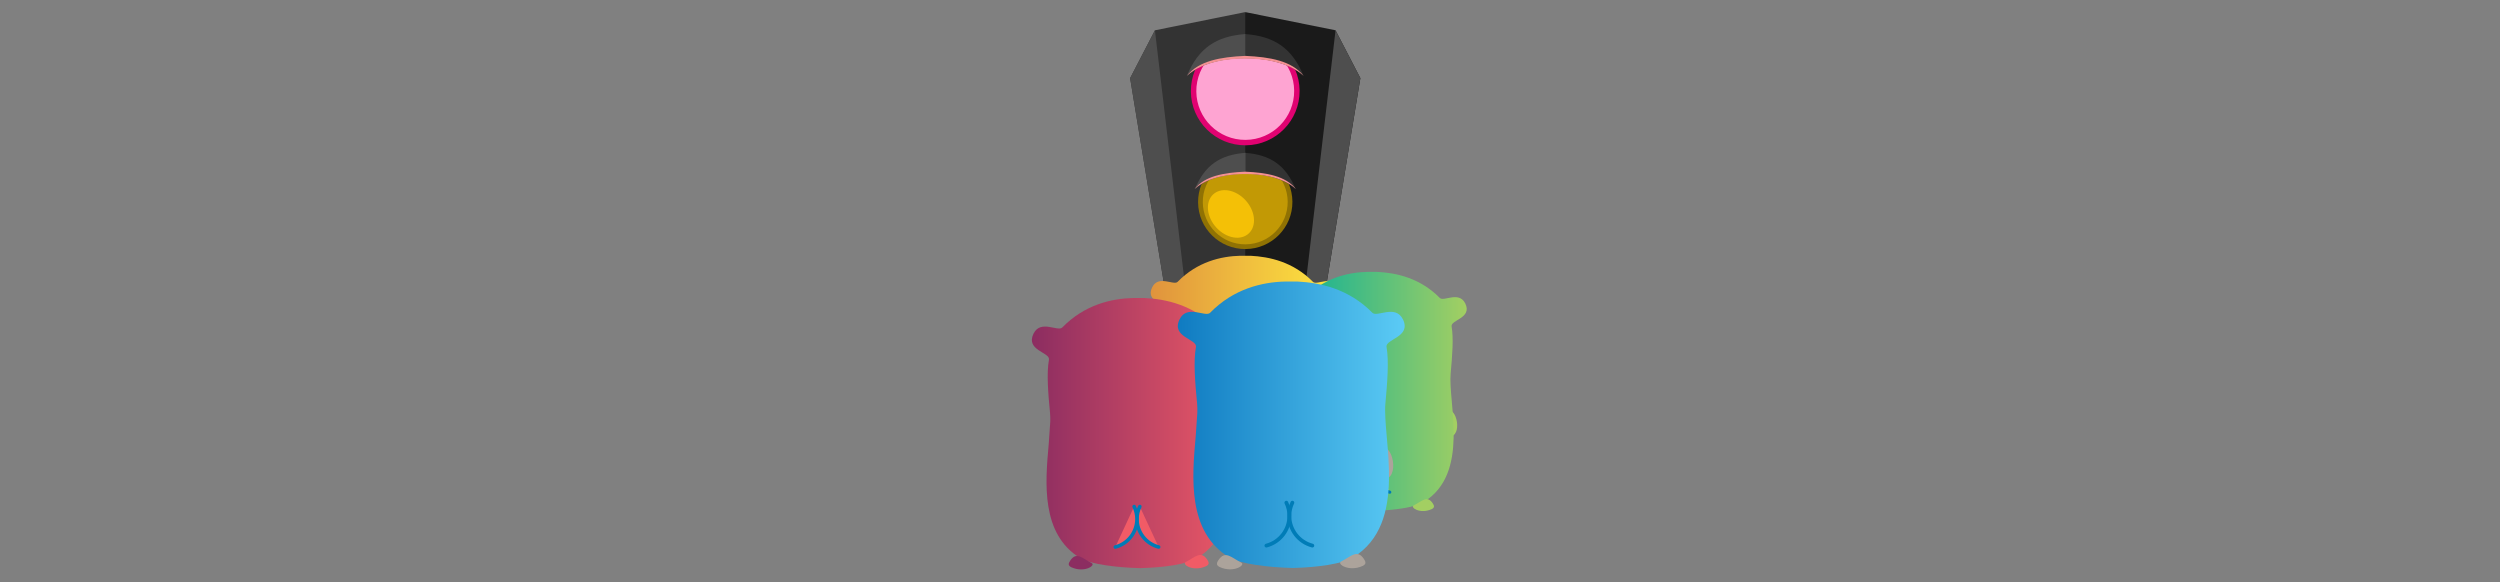 <?xml version="1.0" encoding="UTF-8" standalone="no"?>
<!DOCTYPE svg PUBLIC "-//W3C//DTD SVG 1.1//EN" "http://www.w3.org/Graphics/SVG/1.1/DTD/svg11.dtd">
<svg width="100%" height="100%" viewBox="0 0 601 140" version="1.1" xmlns="http://www.w3.org/2000/svg" xmlns:xlink="http://www.w3.org/1999/xlink" xml:space="preserve" xmlns:serif="http://www.serif.com/" style="fill-rule:evenodd;clip-rule:evenodd;stroke-linecap:round;stroke-linejoin:round;stroke-miterlimit:1.5;">
    <rect x="0" y="0" width="601" height="140" fill="#808080" stroke="none"/>
    <g transform="matrix(1,0,0,1,-203,-10160)">
        <g id="WaitGroups" transform="matrix(0.586,0,0,0.182,203.348,10160)">
            <rect x="0" y="0" width="1024" height="768" style="fill:none;"/>
            <g transform="matrix(0.475,0,0,0.475,314.181,-166.396)">
                <g transform="matrix(0.947,0,0,3.042,59.517,-48.969)">
                    <path d="M344.337,447.452L345.657,458.905L373.363,466.458L385.183,465.624L387.953,567.054L401.739,447.452L344.337,447.452Z" style="fill:rgb(122,109,103);"/>
                </g>
                <g transform="matrix(0.947,0,0,3.042,59.517,-48.969)">
                    <path d="M340.162,411.23L405.913,411.23L386.806,577.012C385.257,590.447 360.806,590.346 359.269,577.012L340.162,411.23Z" style="fill:rgb(153,140,135);"/>
                </g>
                <g transform="matrix(0.947,0,0,3.042,59.517,-48.969)">
                    <path d="M373.037,451.682L345.798,284.488L373.037,142.311L455.397,158.951L478.044,202.732L442.415,419.649L421.835,444.489L373.037,451.682Z" style="fill:rgb(26,26,26);"/>
                </g>
                <g transform="matrix(0.947,0,0,3.042,59.517,-48.969)">
                    <path d="M478.044,202.732L455.397,158.951L421.835,444.489L442.415,419.649L478.044,202.732Z" style="fill:rgb(78,78,78);"/>
                </g>
                <g transform="matrix(0.947,0,0,3.042,59.517,-48.969)">
                    <path d="M373.037,451.682L373.037,142.311L290.677,158.951L268.032,202.732L303.658,419.649L324.24,444.489L373.037,451.682Z" style="fill:rgb(51,51,51);"/>
                </g>
                <g transform="matrix(0.947,0,0,3.042,59.517,-48.969)">
                    <path d="M268.032,202.732L290.677,158.951L324.24,444.489L303.658,419.649L268.032,202.732Z" style="fill:rgb(78,78,78);"/>
                </g>
                <g transform="matrix(0.947,0,0,3.042,59.517,-48.969)">
                    <path d="M323.459,214.89C323.25,187.509 345.276,165.141 372.657,164.933C400.038,164.723 422.405,186.749 422.614,214.13C422.823,241.511 400.798,263.878 373.417,264.087C346.036,264.296 323.669,242.27 323.459,214.89Z" style="fill:rgb(225,2,113);"/>
                </g>
                <g transform="matrix(0.947,0,0,3.042,59.517,-48.969)">
                    <path d="M328.422,214.851C328.233,190.211 348.056,170.083 372.696,169.895C397.336,169.706 417.464,189.528 417.653,214.168C417.841,238.808 398.019,258.936 373.379,259.125C348.738,259.314 328.611,239.492 328.422,214.851Z" style="fill:rgb(254,164,210);"/>
                </g>
                <g transform="matrix(0.947,0,0,3.042,59.517,-48.969)">
                    <path d="M333.632,220.631C333.529,207.273 344.299,199.395 357.685,203.034C371.071,206.672 382.006,220.451 382.108,233.808C382.211,247.166 371.441,255.045 358.056,251.406C344.669,247.767 333.734,233.989 333.632,220.631Z" style="fill:rgb(254,164,210);"/>
                </g>
                <g transform="matrix(0.947,0,0,3.042,59.517,-48.969)">
                    <path d="M373.037,162.38C399.524,164.437 415.685,175.08 426.282,200.62C411.938,187.116 386.756,184.337 373.037,184.453L367.495,174.75L373.037,162.38Z" style="fill:rgb(51,51,51);"/>
                </g>
                <g transform="matrix(0.947,0,0,3.042,59.517,-48.969)">
                    <path d="M373.037,162.38C346.55,164.437 330.389,175.08 319.791,200.62C334.136,187.116 359.319,184.337 373.037,184.453L373.037,162.38Z" style="fill:rgb(78,78,78);"/>
                </g>
                <g transform="matrix(0.947,0,0,3.042,59.517,-48.969)">
                    <path d="M319.791,200.62C334.136,187.116 359.319,184.718 373.037,184.835C386.756,184.718 411.938,187.116 426.282,200.62C415.577,186.862 395.478,183.325 373.037,182.34C350.596,183.325 330.498,186.862 319.791,200.62Z" style="fill:rgb(245,145,146);"/>
                </g>
                <g transform="matrix(0.947,0,0,3.042,59.517,-48.969)">
                    <path d="M330.023,316.234C329.842,292.477 348.952,273.072 372.708,272.89C396.464,272.708 415.87,291.818 416.052,315.575C416.233,339.33 397.122,358.736 373.367,358.918C349.61,359.1 330.205,339.99 330.023,316.234Z" style="fill:rgb(144,114,3);"/>
                </g>
                <g transform="matrix(0.947,0,0,3.042,59.517,-48.969)">
                    <path d="M334.329,316.2C334.165,294.822 351.362,277.359 372.741,277.195C394.119,277.031 411.583,294.229 411.747,315.607C411.909,336.986 394.712,354.45 373.335,354.613C351.955,354.777 334.492,337.579 334.329,316.2Z" style="fill:rgb(194,153,5);"/>
                </g>
                <g transform="matrix(0.947,0,0,3.042,59.517,-48.969)">
                    <path d="M338.979,321.105C338.891,309.516 348.235,302.68 359.849,305.837C371.462,308.994 380.95,320.948 381.038,332.538C381.128,344.127 371.784,350.963 360.17,347.806C348.556,344.649 339.068,332.695 338.979,321.105Z" style="fill:rgb(244,192,6);"/>
                </g>
                <g transform="matrix(0.947,0,0,3.042,59.517,-48.969)">
                    <path d="M372.831,270.961C395.812,272.746 409.833,281.98 419.026,304.139C406.581,292.422 384.733,290.011 372.831,290.112C371.228,287.306 369.625,284.499 368.022,281.693C369.625,278.116 371.228,274.538 372.831,270.961Z" style="fill:rgb(51,51,51);"/>
                </g>
                <g transform="matrix(0.947,0,0,3.042,59.517,-48.969)">
                    <path d="M373.268,270.961C350.286,272.746 336.266,281.98 327.071,304.139C339.517,292.422 361.365,290.011 373.268,290.112L373.268,270.961Z" style="fill:rgb(78,78,78);"/>
                </g>
                <g transform="matrix(0.947,0,0,3.042,59.517,-48.969)">
                    <path d="M326.84,304.053C339.286,292.336 361.134,290.256 373.037,290.356C384.939,290.256 406.788,292.336 419.235,304.053C409.946,292.115 392.509,289.046 373.037,288.192C353.567,289.046 336.13,292.115 326.84,304.053Z" style="fill:rgb(245,145,146);"/>
                </g>
                <g transform="matrix(0.947,0,0,3.042,59.517,-48.969)">
                    <path d="M336.586,405.128C336.432,384.996 352.627,368.552 372.758,368.398C392.89,368.244 409.335,384.439 409.487,404.571C409.642,424.702 393.447,441.146 373.315,441.3C353.185,441.455 336.74,425.26 336.586,405.128Z" style="fill:rgb(0,66,43);"/>
                </g>
                <g transform="matrix(0.947,0,0,3.042,59.517,-48.969)">
                    <path d="M340.235,405.1C340.096,386.984 354.669,372.185 372.786,372.047C390.903,371.908 405.702,386.481 405.839,404.598C405.978,422.715 391.405,437.513 373.288,437.653C355.173,437.791 340.373,423.217 340.235,405.1Z" style="fill:rgb(0,117,76);"/>
                </g>
                <g transform="matrix(0.947,0,0,3.042,59.517,-48.969)">
                    <path d="M344.065,409.35C343.989,399.529 351.907,393.737 361.749,396.412C371.592,399.087 379.632,409.217 379.706,419.038C379.782,428.859 371.864,434.653 362.022,431.977C352.18,429.302 344.14,419.171 344.065,409.35Z" style="fill:rgb(0,168,109);"/>
                </g>
                <g transform="matrix(0.947,0,0,3.042,59.517,-48.969)">
                    <path d="M373.037,366.521C392.512,368.034 404.394,375.86 412.185,394.637C401.638,384.708 383.123,382.664 373.037,382.749L368.963,375.617L373.037,366.521Z" style="fill:rgb(51,51,51);"/>
                </g>
                <g transform="matrix(0.947,0,0,3.042,59.517,-48.969)">
                    <path d="M373.037,366.521C353.563,368.034 341.681,375.86 333.889,394.637C344.437,384.708 362.95,382.664 373.037,382.749L373.037,366.521Z" style="fill:rgb(78,78,78);"/>
                </g>
                <g transform="matrix(0.947,0,0,3.042,59.517,-48.969)">
                    <path d="M333.889,394.637C344.437,384.708 362.95,382.945 373.037,383.031C383.123,382.945 401.638,384.708 412.185,394.637C404.313,384.521 389.536,381.921 373.037,381.197C356.537,381.921 341.761,384.521 333.889,394.637Z" style="fill:rgb(245,145,146);"/>
                </g>
            </g>
            <g transform="matrix(1.098,0,0,0.659,-51.211,159.742)">
                <g transform="matrix(0.16,0,0,0.868,435.357,164.84)">
                    <path d="M654.229,501.986C644.654,501.677 638.476,489.013 638.476,481.291C638.476,467.392 640.329,451.021 650.522,443.917C671.526,429.399 688.206,502.295 654.229,501.986Z" style="fill:url(#_Linear1);fill-rule:nonzero;"/>
                </g>
                <g id="Gopher" transform="matrix(0.114,0,0,0.604,464.58,268.953)">
                    <path d="M381.081,363.552C378.301,364.788 373.668,395.058 387.876,396.602C397.452,397.529 423.707,400.618 429.884,396.602C441.931,388.88 440.695,370.347 433.9,365.714C422.471,358.301 384.17,362.008 381.081,363.552ZM302.625,136.834C270.811,133.127 217.375,162.78 209.344,225.792C200.695,291.274 277.915,356.139 352.046,291.274C391.892,256.371 405.792,148.88 302.625,136.834ZM517.606,136.834C414.44,148.88 428.34,256.371 468.185,291.274C542.317,356.139 619.537,291.274 610.888,225.792C603.166,162.78 549.73,133.127 517.606,136.834Z" style="fill:url(#_Linear2);fill-rule:nonzero;"/>
                    <path d="M149.166,432.748C149.37,430.419 149.552,428.088 149.709,425.755C150.567,413.103 153.502,369.725 153.759,365.925C153.771,365.753 153.779,365.58 153.783,365.407C153.991,355.861 153.826,347.06 153.127,339.151C147.568,281.39 142.934,222.703 150.039,183.166C153.745,161.236 81.467,156.293 105.251,106.873C125.637,64.556 175.985,101.931 188.649,88.649C253.205,21.622 331.66,3.707 393.436,2.162L427.413,2.162C488.88,5.251 567.336,21.931 632.201,88.649C644.865,101.931 694.903,64.556 715.598,106.873C739.382,155.985 667.104,161.236 670.811,183.166C677.606,222.703 672.973,281.39 667.722,339.151C658.764,437.066 731.969,671.506 579.382,765.714C550.656,783.629 482.394,793.514 415.058,795.058L414.44,795.058C347.104,793.514 269.575,783.629 240.849,765.714C126.261,694.823 139.352,544.525 149.166,432.748Z" style="fill:url(#_Linear3);"/>
                    <path d="M608.726,769.73C614.903,778.687 615.212,784.865 605.328,789.498C567.645,806.795 533.977,783.629 546.641,777.143C573.514,763.552 590.193,742.239 608.726,769.73ZM211.815,772.819C230.347,745.328 247.027,766.641 273.9,780.232C286.564,786.718 252.896,809.884 215.212,792.587C205.328,787.954 205.637,781.776 211.815,772.819Z" style="fill:url(#_Linear4);fill-rule:nonzero;"/>
                </g>
                <g transform="matrix(1.159,0,0,1.159,-181.746,-162.311)">
                    <g transform="matrix(1.024,0,0,5.486,-87.203,-17157.9)">
                        <path d="M674.705,3265.05C671.153,3264.12 668.675,3260.91 668.675,3257.24C668.675,3256.04 668.945,3254.85 669.465,3253.76" style="fill:url(#_Linear5);stroke:rgb(0,124,183);stroke-width:1px;"/>
                    </g>
                    <g transform="matrix(-1.024,0,0,5.486,1282.24,-17157.9)">
                        <path d="M674.705,3265.05C671.153,3264.12 668.675,3260.91 668.675,3257.24C668.675,3256.04 668.945,3254.85 669.465,3253.76" style="fill:url(#_Linear6);stroke:rgb(0,124,183);stroke-width:1px;"/>
                    </g>
                </g>
            </g>
            <g transform="matrix(1.241,0,0,0.745,-168.039,192.295)">
                <g transform="matrix(0.16,0,0,0.868,435.357,164.84)">
                    <path d="M654.229,501.986C644.654,501.677 638.476,489.013 638.476,481.291C638.476,467.392 640.329,451.021 650.522,443.917C671.526,429.399 688.206,502.295 654.229,501.986Z" style="fill:url(#_Linear7);fill-rule:nonzero;"/>
                </g>
                <g id="Gopher1" serif:id="Gopher" transform="matrix(0.114,0,0,0.604,464.58,268.953)">
                    <path d="M381.081,363.552C378.301,364.788 373.668,395.058 387.876,396.602C397.452,397.529 423.707,400.618 429.884,396.602C441.931,388.88 440.695,370.347 433.9,365.714C422.471,358.301 384.17,362.008 381.081,363.552ZM302.625,136.834C270.811,133.127 217.375,162.78 209.344,225.792C200.695,291.274 277.915,356.139 352.046,291.274C391.892,256.371 405.792,148.88 302.625,136.834ZM517.606,136.834C414.44,148.88 428.34,256.371 468.185,291.274C542.317,356.139 619.537,291.274 610.888,225.792C603.166,162.78 549.73,133.127 517.606,136.834Z" style="fill:url(#_Linear8);fill-rule:nonzero;"/>
                    <path d="M149.202,432.337C149.383,430.274 149.544,428.21 149.683,426.143C150.508,413.979 153.519,369.48 153.762,365.889C153.772,365.737 153.779,365.584 153.782,365.432C153.991,355.876 153.827,347.067 153.127,339.151C147.568,281.39 142.934,222.703 150.039,183.166C153.745,161.236 81.467,156.293 105.251,106.873C125.637,64.556 175.985,101.931 188.649,88.649C253.205,21.622 331.66,3.707 393.436,2.162L427.413,2.162C488.88,5.251 567.336,21.931 632.201,88.649C644.865,101.931 694.903,64.556 715.598,106.873C739.382,155.985 667.104,161.236 670.811,183.166C677.606,222.703 672.973,281.39 667.722,339.151C658.764,437.066 731.969,671.506 579.382,765.714C550.656,783.629 482.394,793.514 415.058,795.058L414.44,795.058C347.104,793.514 269.575,783.629 240.849,765.714C126.121,694.736 139.384,544.157 149.202,432.337Z" style="fill:url(#_Linear9);"/>
                    <path d="M608.726,769.73C614.903,778.687 615.212,784.865 605.328,789.498C567.645,806.795 533.977,783.629 546.641,777.143C573.514,763.552 590.193,742.239 608.726,769.73ZM211.815,772.819C230.347,745.328 247.027,766.641 273.9,780.232C286.564,786.718 252.896,809.884 215.212,792.587C205.328,787.954 205.637,781.776 211.815,772.819Z" style="fill:url(#_Linear10);fill-rule:nonzero;"/>
                </g>
                <g transform="matrix(1.159,0,0,1.159,-181.746,-162.311)">
                    <g transform="matrix(1.024,0,0,5.486,-87.203,-17157.9)">
                        <path d="M674.705,3265.05C671.153,3264.12 668.675,3260.91 668.675,3257.24C668.675,3256.04 668.945,3254.85 669.465,3253.76" style="fill:url(#_Linear11);stroke:rgb(0,124,183);stroke-width:1px;"/>
                    </g>
                    <g transform="matrix(-1.024,0,0,5.486,1282.24,-17157.9)">
                        <path d="M674.705,3265.05C671.153,3264.12 668.675,3260.91 668.675,3257.24C668.675,3256.04 668.945,3254.85 669.465,3253.76" style="fill:url(#_Linear12);stroke:rgb(0,124,183);stroke-width:1px;"/>
                    </g>
                </g>
            </g>
            <g transform="matrix(1.098,0,0,0.659,0.832,181.042)">
                <g transform="matrix(0.16,0,0,0.868,435.357,164.84)">
                    <path d="M654.229,501.986C644.654,501.677 638.476,489.013 638.476,481.291C638.476,467.392 640.329,451.021 650.522,443.917C671.526,429.399 688.206,502.295 654.229,501.986Z" style="fill:url(#_Linear13);fill-rule:nonzero;"/>
                </g>
                <g id="Gopher2" serif:id="Gopher" transform="matrix(0.114,0,0,0.604,464.58,268.953)">
                    <path d="M381.081,363.552C378.301,364.788 373.668,395.058 387.876,396.602C397.452,397.529 423.707,400.618 429.884,396.602C441.931,388.88 440.695,370.347 433.9,365.714C422.471,358.301 384.17,362.008 381.081,363.552ZM302.625,136.834C270.811,133.127 217.375,162.78 209.344,225.792C200.695,291.274 277.915,356.139 352.046,291.274C391.892,256.371 405.792,148.88 302.625,136.834ZM517.606,136.834C414.44,148.88 428.34,256.371 468.185,291.274C542.317,356.139 619.537,291.274 610.888,225.792C603.166,162.78 549.73,133.127 517.606,136.834Z" style="fill:url(#_Linear14);fill-rule:nonzero;"/>
                    <path d="M149.166,432.748C149.37,430.419 149.552,428.088 149.709,425.755C150.567,413.103 153.502,369.725 153.759,365.925C153.771,365.753 153.779,365.58 153.783,365.407C153.991,355.861 153.826,347.06 153.127,339.151C147.568,281.39 142.934,222.703 150.039,183.166C153.745,161.236 81.467,156.293 105.251,106.873C125.637,64.556 175.985,101.931 188.649,88.649C253.205,21.622 331.66,3.707 393.436,2.162L427.413,2.162C488.88,5.251 567.336,21.931 632.201,88.649C644.865,101.931 694.903,64.556 715.598,106.873C739.382,155.985 667.104,161.236 670.811,183.166C677.606,222.703 672.973,281.39 667.722,339.151C658.764,437.066 731.969,671.506 579.382,765.714C550.656,783.629 482.394,793.514 415.058,795.058L414.44,795.058C347.104,793.514 269.575,783.629 240.849,765.714C126.261,694.823 139.352,544.525 149.166,432.748Z" style="fill:url(#_Linear15);"/>
                    <path d="M608.726,769.73C614.903,778.687 615.212,784.865 605.328,789.498C567.645,806.795 533.977,783.629 546.641,777.143C573.514,763.552 590.193,742.239 608.726,769.73ZM211.815,772.819C230.347,745.328 247.027,766.641 273.9,780.232C286.564,786.718 252.896,809.884 215.212,792.587C205.328,787.954 205.637,781.776 211.815,772.819Z" style="fill:url(#_Linear16);fill-rule:nonzero;"/>
                </g>
                <g transform="matrix(1.159,0,0,1.159,-181.746,-162.311)">
                    <g transform="matrix(1.024,0,0,5.486,-87.203,-17157.9)">
                        <path d="M674.705,3265.05C671.153,3264.12 668.675,3260.91 668.675,3257.24C668.675,3256.04 668.945,3254.85 669.465,3253.76" style="fill:url(#_Linear17);stroke:rgb(0,124,183);stroke-width:1px;"/>
                    </g>
                    <g transform="matrix(-1.024,0,0,5.486,1282.24,-17157.9)">
                        <path d="M674.705,3265.05C671.153,3264.12 668.675,3260.91 668.675,3257.24C668.675,3256.04 668.945,3254.85 669.465,3253.76" style="fill:url(#_Linear18);stroke:rgb(0,124,183);stroke-width:1px;"/>
                    </g>
                </g>
            </g>
            <g transform="matrix(1.317,0,0,0.79,-144.345,158.377)">
                <g transform="matrix(0.16,0,0,0.868,435.357,164.84)">
                    <path d="M654.229,501.986C644.654,501.677 638.476,489.013 638.476,481.291C638.476,467.392 640.329,451.021 650.522,443.917C671.526,429.399 688.206,502.295 654.229,501.986Z" style="fill:rgb(172,163,155);fill-rule:nonzero;"/>
                </g>
                <g id="Gopher3" serif:id="Gopher" transform="matrix(0.114,0,0,0.604,464.58,268.953)">
                    <path d="M381.081,363.552C378.301,364.788 373.668,395.058 387.876,396.602C397.452,397.529 423.707,400.618 429.884,396.602C441.931,388.88 440.695,370.347 433.9,365.714C422.471,358.301 384.17,362.008 381.081,363.552ZM302.625,136.834C270.811,133.127 217.375,162.78 209.344,225.792C200.695,291.274 277.915,356.139 352.046,291.274C391.892,256.371 405.792,148.88 302.625,136.834ZM517.606,136.834C414.44,148.88 428.34,256.371 468.185,291.274C542.317,356.139 619.537,291.274 610.888,225.792C603.166,162.78 549.73,133.127 517.606,136.834Z" style="fill:white;fill-rule:nonzero;"/>
                    <path d="M149.218,432.156C149.389,430.211 149.54,428.264 149.672,426.315C150.48,414.39 153.525,369.388 153.763,365.876C153.772,365.733 153.779,365.589 153.782,365.445C153.991,355.885 153.827,347.071 153.127,339.151C147.568,281.39 142.934,222.703 150.039,183.166C153.745,161.236 81.467,156.293 105.251,106.873C125.637,64.556 175.985,101.931 188.649,88.649C253.205,21.622 331.66,3.707 393.436,2.162L427.413,2.162C488.88,5.251 567.336,21.931 632.201,88.649C644.865,101.931 694.903,64.556 715.598,106.873C739.382,155.985 667.104,161.236 670.811,183.166C677.606,222.703 672.973,281.39 667.722,339.151C658.764,437.066 731.969,671.506 579.382,765.714C550.656,783.629 482.394,793.514 415.058,795.058L414.44,795.058C347.104,793.514 269.575,783.629 240.849,765.714C126.059,694.698 139.398,543.995 149.218,432.156Z" style="fill:url(#_Linear19);"/>
                    <path d="M608.726,769.73C614.903,778.687 615.212,784.865 605.328,789.498C567.645,806.795 533.977,783.629 546.641,777.143C573.514,763.552 590.193,742.239 608.726,769.73ZM211.815,772.819C230.347,745.328 247.027,766.641 273.9,780.232C286.564,786.718 252.896,809.884 215.212,792.587C205.328,787.954 205.637,781.776 211.815,772.819Z" style="fill:rgb(172,163,155);fill-rule:nonzero;"/>
                </g>
                <g transform="matrix(1.159,0,0,1.159,-181.746,-162.311)">
                    <g transform="matrix(1.024,0,0,5.486,-87.203,-17157.9)">
                        <path d="M674.705,3265.05C671.153,3264.12 668.675,3260.91 668.675,3257.24C668.675,3256.04 668.945,3254.85 669.465,3253.76" style="fill:none;stroke:rgb(0,124,183);stroke-width:1px;"/>
                    </g>
                    <g transform="matrix(-1.024,0,0,5.486,1282.24,-17157.9)">
                        <path d="M674.705,3265.05C671.153,3264.12 668.675,3260.91 668.675,3257.24C668.675,3256.04 668.945,3254.85 669.465,3253.76" style="fill:none;stroke:rgb(0,124,183);stroke-width:1px;"/>
                    </g>
                </g>
            </g>
        </g>
    </g>
    <defs>
        <linearGradient id="_Linear1" x1="0" y1="0" x2="1" y2="0" gradientUnits="userSpaceOnUse" gradientTransform="matrix(70.465,0,0,480.898,475.995,510.707)"><stop offset="0" style="stop-color:rgb(224,147,61);stop-opacity:1"/><stop offset="1" style="stop-color:rgb(255,232,63);stop-opacity:1"/></linearGradient>
        <linearGradient id="_Linear2" x1="0" y1="0" x2="1" y2="0" gradientUnits="userSpaceOnUse" gradientTransform="matrix(70.465,0,0,480.898,475.995,510.707)"><stop offset="0" style="stop-color:rgb(224,147,61);stop-opacity:1"/><stop offset="1" style="stop-color:rgb(255,232,63);stop-opacity:1"/></linearGradient>
        <linearGradient id="_Linear3" x1="0" y1="0" x2="1" y2="0" gradientUnits="userSpaceOnUse" gradientTransform="matrix(619.975,0,0,792.896,100.437,398.61)"><stop offset="0" style="stop-color:rgb(224,147,61);stop-opacity:1"/><stop offset="1" style="stop-color:rgb(255,232,63);stop-opacity:1"/></linearGradient>
        <linearGradient id="_Linear4" x1="0" y1="0" x2="1" y2="0" gradientUnits="userSpaceOnUse" gradientTransform="matrix(70.465,0,0,480.898,475.995,510.707)"><stop offset="0" style="stop-color:rgb(224,147,61);stop-opacity:1"/><stop offset="1" style="stop-color:rgb(255,232,63);stop-opacity:1"/></linearGradient>
        <linearGradient id="_Linear5" x1="0" y1="0" x2="1" y2="0" gradientUnits="userSpaceOnUse" gradientTransform="matrix(70.465,0,0,480.898,475.995,510.707)"><stop offset="0" style="stop-color:rgb(224,147,61);stop-opacity:1"/><stop offset="1" style="stop-color:rgb(255,232,63);stop-opacity:1"/></linearGradient>
        <linearGradient id="_Linear6" x1="0" y1="0" x2="1" y2="0" gradientUnits="userSpaceOnUse" gradientTransform="matrix(70.465,0,0,480.898,475.995,510.707)"><stop offset="0" style="stop-color:rgb(224,147,61);stop-opacity:1"/><stop offset="1" style="stop-color:rgb(255,232,63);stop-opacity:1"/></linearGradient>
        <linearGradient id="_Linear7" x1="0" y1="0" x2="1" y2="0" gradientUnits="userSpaceOnUse" gradientTransform="matrix(70.465,0,0,480.898,475.995,510.707)"><stop offset="0" style="stop-color:rgb(140,45,97);stop-opacity:1"/><stop offset="1" style="stop-color:rgb(241,91,102);stop-opacity:1"/></linearGradient>
        <linearGradient id="_Linear8" x1="0" y1="0" x2="1" y2="0" gradientUnits="userSpaceOnUse" gradientTransform="matrix(70.465,0,0,480.898,475.995,510.707)"><stop offset="0" style="stop-color:rgb(140,45,97);stop-opacity:1"/><stop offset="1" style="stop-color:rgb(241,91,102);stop-opacity:1"/></linearGradient>
        <linearGradient id="_Linear9" x1="0" y1="0" x2="1" y2="0" gradientUnits="userSpaceOnUse" gradientTransform="matrix(619.975,0,0,792.896,100.437,398.61)"><stop offset="0" style="stop-color:rgb(140,45,97);stop-opacity:1"/><stop offset="1" style="stop-color:rgb(241,91,102);stop-opacity:1"/></linearGradient>
        <linearGradient id="_Linear10" x1="0" y1="0" x2="1" y2="0" gradientUnits="userSpaceOnUse" gradientTransform="matrix(70.465,0,0,480.898,475.995,510.707)"><stop offset="0" style="stop-color:rgb(140,45,97);stop-opacity:1"/><stop offset="1" style="stop-color:rgb(241,91,102);stop-opacity:1"/></linearGradient>
        <linearGradient id="_Linear11" x1="0" y1="0" x2="1" y2="0" gradientUnits="userSpaceOnUse" gradientTransform="matrix(70.465,0,0,480.898,475.995,510.707)"><stop offset="0" style="stop-color:rgb(140,45,97);stop-opacity:1"/><stop offset="1" style="stop-color:rgb(241,91,102);stop-opacity:1"/></linearGradient>
        <linearGradient id="_Linear12" x1="0" y1="0" x2="1" y2="0" gradientUnits="userSpaceOnUse" gradientTransform="matrix(70.465,0,0,480.898,475.995,510.707)"><stop offset="0" style="stop-color:rgb(140,45,97);stop-opacity:1"/><stop offset="1" style="stop-color:rgb(241,91,102);stop-opacity:1"/></linearGradient>
        <linearGradient id="_Linear13" x1="0" y1="0" x2="1" y2="0" gradientUnits="userSpaceOnUse" gradientTransform="matrix(70.465,0,0,480.898,475.995,510.707)"><stop offset="0" style="stop-color:rgb(0,174,156);stop-opacity:1"/><stop offset="1" style="stop-color:rgb(163,207,98);stop-opacity:1"/></linearGradient>
        <linearGradient id="_Linear14" x1="0" y1="0" x2="1" y2="0" gradientUnits="userSpaceOnUse" gradientTransform="matrix(70.465,0,0,480.898,475.995,510.707)"><stop offset="0" style="stop-color:rgb(0,174,156);stop-opacity:1"/><stop offset="1" style="stop-color:rgb(163,207,98);stop-opacity:1"/></linearGradient>
        <linearGradient id="_Linear15" x1="0" y1="0" x2="1" y2="0" gradientUnits="userSpaceOnUse" gradientTransform="matrix(619.975,0,0,792.896,100.437,398.61)"><stop offset="0" style="stop-color:rgb(0,174,156);stop-opacity:1"/><stop offset="1" style="stop-color:rgb(163,207,98);stop-opacity:1"/></linearGradient>
        <linearGradient id="_Linear16" x1="0" y1="0" x2="1" y2="0" gradientUnits="userSpaceOnUse" gradientTransform="matrix(70.465,0,0,480.898,475.995,510.707)"><stop offset="0" style="stop-color:rgb(0,174,156);stop-opacity:1"/><stop offset="1" style="stop-color:rgb(163,207,98);stop-opacity:1"/></linearGradient>
        <linearGradient id="_Linear17" x1="0" y1="0" x2="1" y2="0" gradientUnits="userSpaceOnUse" gradientTransform="matrix(70.465,0,0,480.898,475.995,510.707)"><stop offset="0" style="stop-color:rgb(0,174,156);stop-opacity:1"/><stop offset="1" style="stop-color:rgb(163,207,98);stop-opacity:1"/></linearGradient>
        <linearGradient id="_Linear18" x1="0" y1="0" x2="1" y2="0" gradientUnits="userSpaceOnUse" gradientTransform="matrix(70.465,0,0,480.898,475.995,510.707)"><stop offset="0" style="stop-color:rgb(0,174,156);stop-opacity:1"/><stop offset="1" style="stop-color:rgb(163,207,98);stop-opacity:1"/></linearGradient>
        <linearGradient id="_Linear19" x1="0" y1="0" x2="1" y2="0" gradientUnits="userSpaceOnUse" gradientTransform="matrix(619.975,0,0,792.896,100.437,398.61)"><stop offset="0" style="stop-color:rgb(15,123,193);stop-opacity:1"/><stop offset="1" style="stop-color:rgb(91,203,245);stop-opacity:1"/></linearGradient>
    </defs>
</svg>
